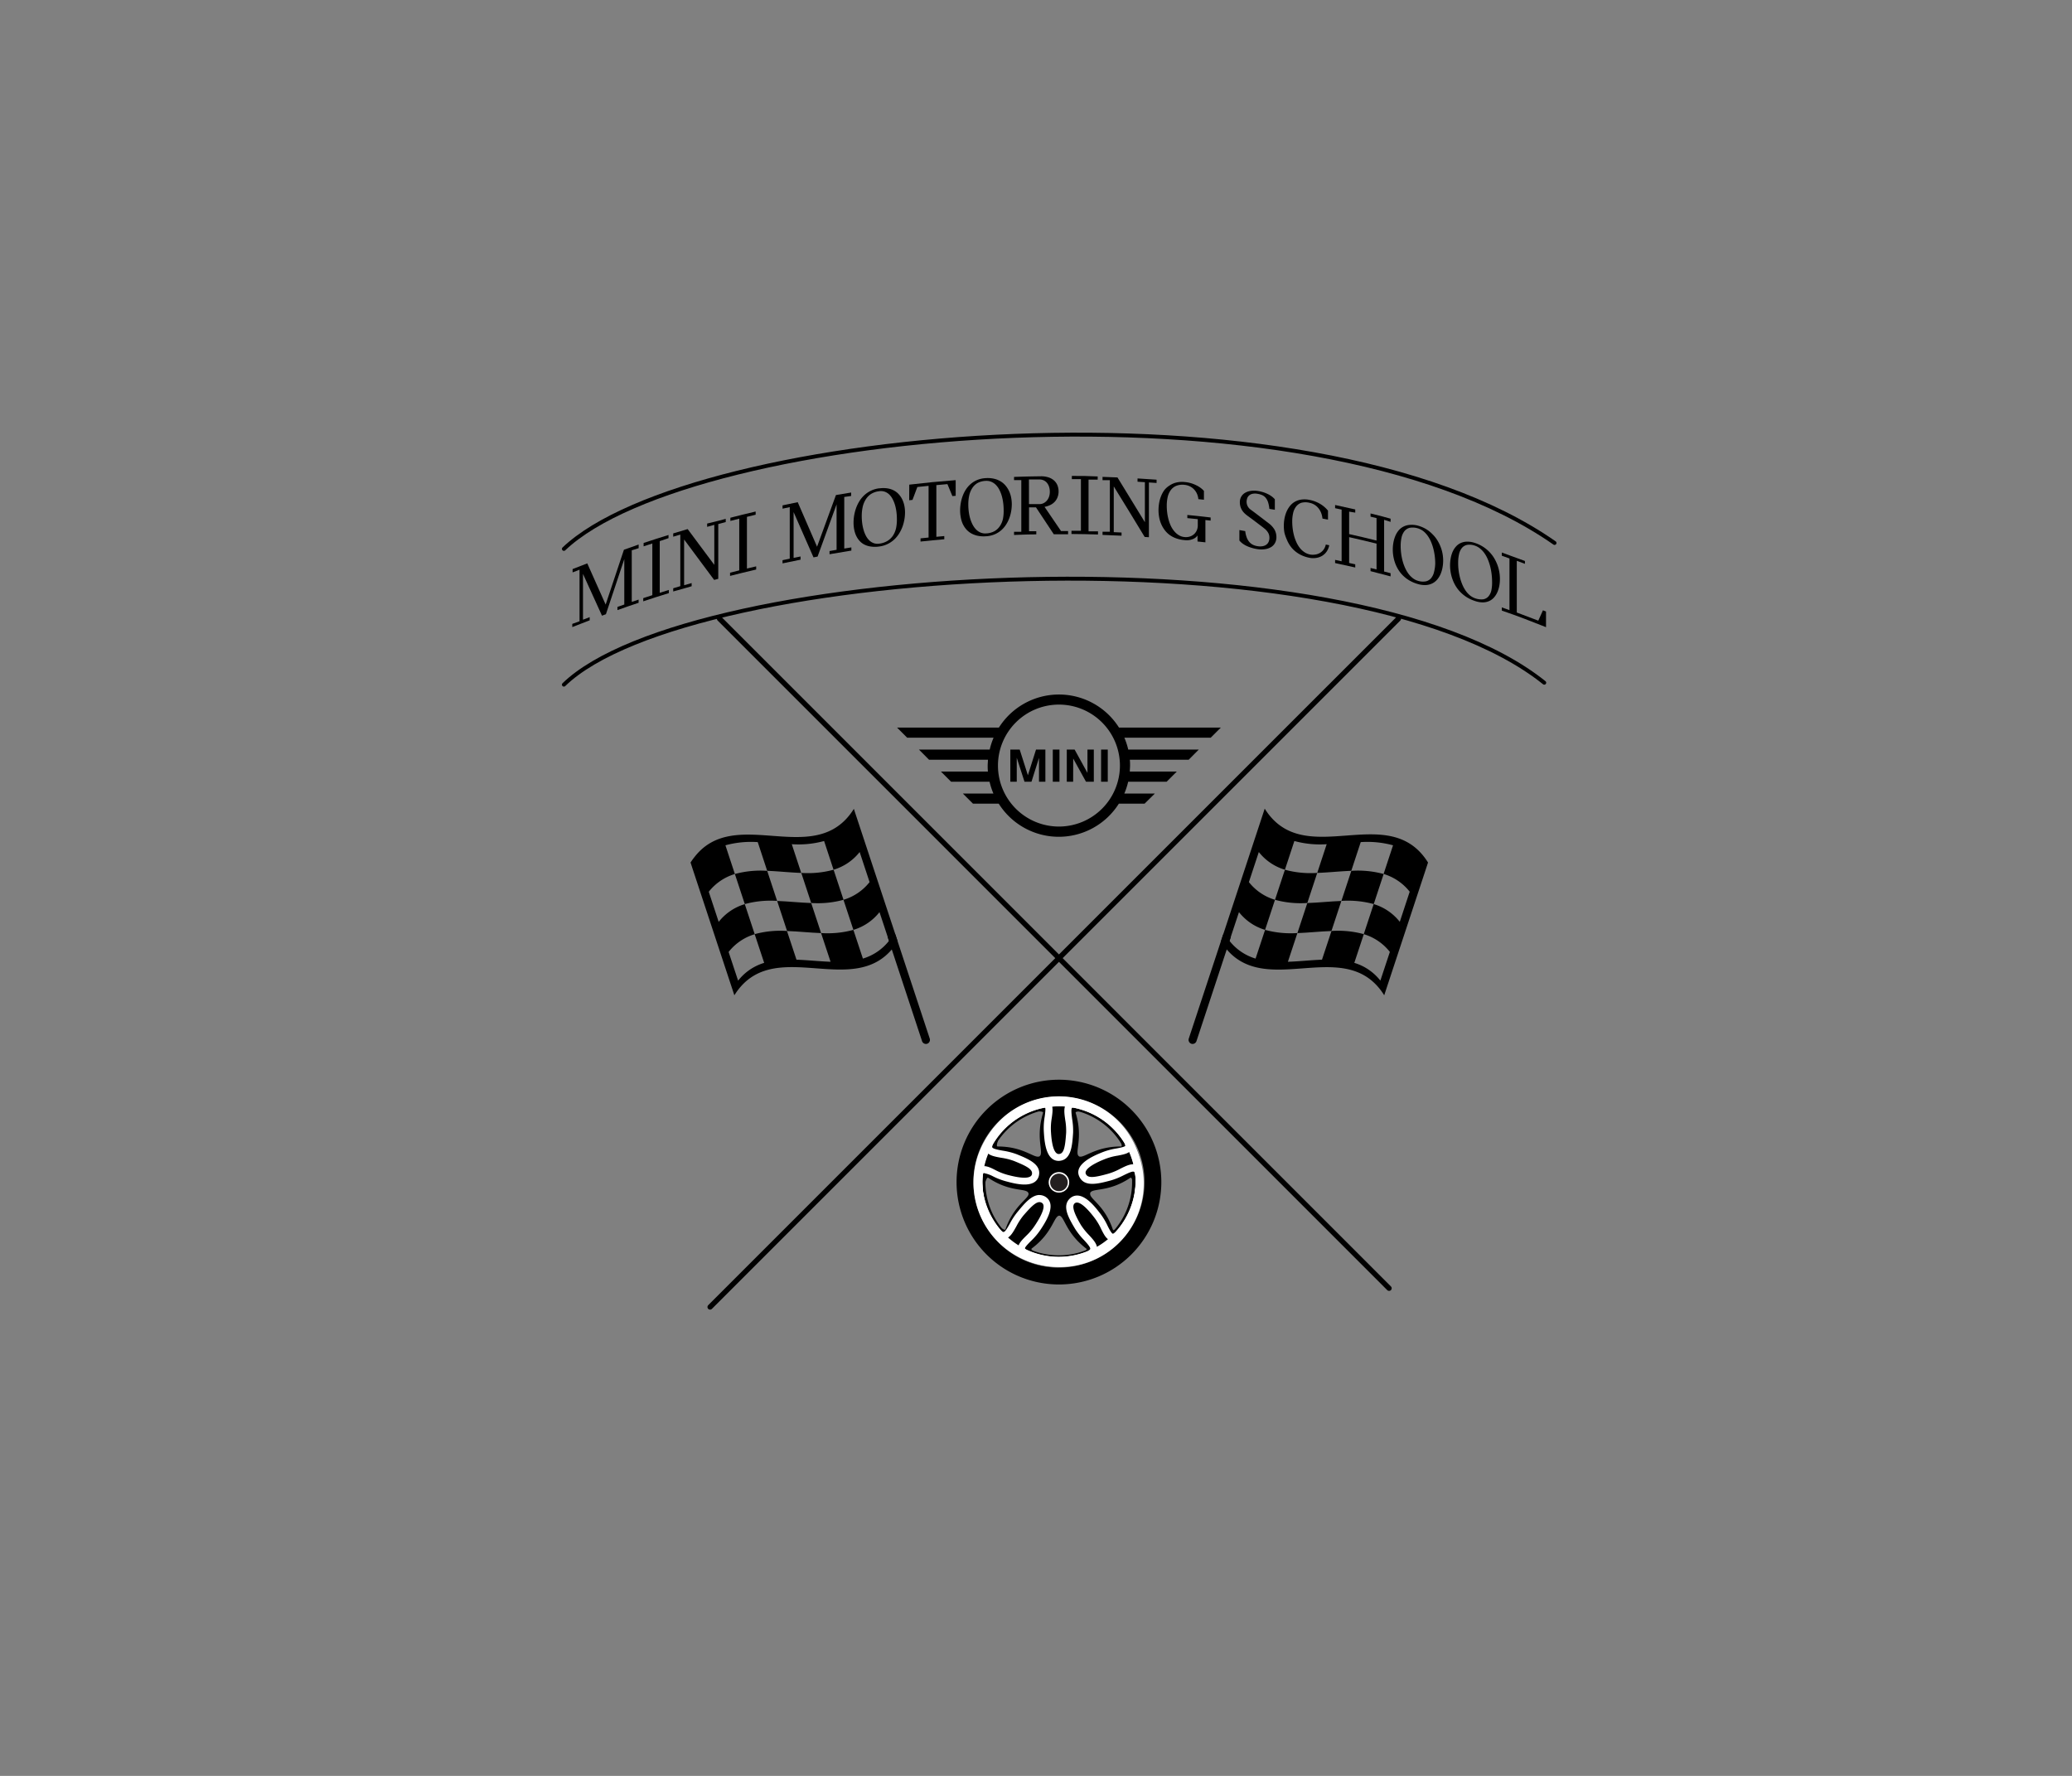 <svg id="Page_1" data-name="Page 1" xmlns="http://www.w3.org/2000/svg" viewBox="0 0 396.85 340.16"><rect x="0" y="0" width="396.85" height="340.16" fill="#808080" stroke="none"/><defs><style>.cls-1,.cls-4{fill:none;stroke:#000;stroke-linecap:round;stroke-miterlimit:10;}.cls-2{fill:#fff;}.cls-3{fill:#231f20;}.cls-4{stroke-width:0.75px;}</style></defs><title>mini_logo</title><g id="Layer_1" data-name="Layer 1"><path d="M194.71,149.73h-1.2v-6.16h1.79l1.57,4.92,1.56-4.92h1.79v6.16H199v-4.56l-1.44,4.56h-1.34l-1.48-4.59v4.59m6.9-6.16h1.28v6.16h-1.28Zm3.9,6.16h-1.22v-6.16h1.5l2.46,4.47v-4.47h1.22v6.16H208l-2.45-4.44Zm5.35-6.16h1.28v6.16h-1.28ZM221.19,152h-5.85a13.43,13.43,0,0,0,.74-2.27h7.37l1.94-1.94h-9c0-.38.05-.75.05-1.14s0-.76-.05-1.13h11.28l1.94-1.95H216.09a13.51,13.51,0,0,0-.74-2.27h16.54l1.94-1.94H214.32a13.61,13.61,0,0,0-23,0H171.81l1.94,1.94H190.3a13.53,13.53,0,0,0-.74,2.27H176l1.94,1.95h11.28c0,.37-.05.75-.05,1.13s0,.76.05,1.14h-9l1.94,1.94h7.37a13.45,13.45,0,0,0,.74,2.27h-5.85l1.94,1.94h4.93a13.6,13.6,0,0,0,23,0h4.93Zm-18.37,6.32a11.68,11.68,0,1,1,11.68-11.68,11.69,11.69,0,0,1-11.68,11.68"/><line class="cls-1" x1="137.8" y1="118.5" x2="266.05" y2="246.76"/><line class="cls-1" x1="267.85" y1="118.5" x2="136" y2="250.35"/><path d="M202.82,206.81a19.61,19.61,0,1,0,19.61,19.61A19.63,19.63,0,0,0,202.82,206.81Zm0,36a16.39,16.39,0,1,1,16.39-16.39A16.41,16.41,0,0,1,202.82,242.8Z"/><path d="M202.83,211.65a14.78,14.78,0,0,0-14.76,14.77,14.51,14.51,0,0,0,4.27,10.37,14.76,14.76,0,1,0,10.5-25.14Zm0,28.8a14.05,14.05,0,1,1,14-14A14,14,0,0,1,202.83,240.45Z"/><path d="M218.06,221.86l0,0s0,0,0,0c-.27-.84-2.5-3.93-3.31-4.26s.56,2.09-.08,2c-4.88,0-7,2.26-7.95,1.92-1.08-.58.84-3.28-.69-8.33-.24-.59,2.32,0,1.92-.67-.56-.68-4.16-1.91-5-1.93h-.1c-.88,0-4.49,1.24-5,1.93-.4.65,2.16.08,1.92.67-1.52,5,.32,7.72-.72,8.32-1,.39-3-1.9-7.93-1.91-.64.06.66-2.23-.08-2s-3,3.42-3.31,4.26c0,0,0,0,0,0l0,0c-.24.85-.12,4.66.37,5.39.5.58.7-2,1.2-1.64,4.47,3,7.57,1.78,7.71,3.08-.07,1-2.81,2.19-4.42,6.74-.16.62-1.89-1.36-1.94-.6s2.22,4,2.92,4.54l0,0,0,0c.72.51,4.35,1.65,5.21,1.43s-1.7-1.34-1.15-1.68c4.08-3.06,4.19-6.22,5.28-6.27,1,.2,1.18,3.28,5.14,6.31.54.34-1.87,1.37-1.17,1.66s4.5-.88,5.22-1.38l0,0,0,0c.71-.53,2.92-3.63,3-4.51s-1.8,1.2-1.95.58c-1.6-4.68-4.44-5.83-4.35-6.86a.64.64,0,0,1,0-.15v0c.44-1,3.45-.06,7.66-2.88.5-.41.7,2.22,1.2,1.64C218.18,226.51,218.3,222.7,218.06,221.86Z"/><path class="cls-2" d="M202.82,242.5a16,16,0,0,1-3.48-31.69,2,2,0,0,1,1.78.39c.64.64.5,1.69.33,2.91a11.42,11.42,0,0,0-.15,2.82c.16,2.66.69,4.11,1.47,4.11,1,0,1.24-1.3,1.43-4.1a12.1,12.1,0,0,0-.18-2.44c-.19-1.37-.36-2.55.37-3.26a2.16,2.16,0,0,1,2-.41,16,16,0,0,1,12.49,15.64h0A16.05,16.05,0,0,1,202.82,242.5Zm-2.92-30.39-.32,0a14.69,14.69,0,1,0,17.92,14.33,14.6,14.6,0,0,0-11.4-14.31c-.44-.07-.69,0-.76.05-.24.23-.09,1.32,0,2.11a13.41,13.41,0,0,1,.19,2.71c-.17,2.47-.35,5.27-2.75,5.36h0c-2.26,0-2.7-3.05-2.84-5.35a12.72,12.72,0,0,1,.15-3.12c.08-.6.22-1.6.06-1.76A.49.49,0,0,0,199.91,212.11Z"/><path class="cls-2" d="M202.81,242.62a16,16,0,0,1-5.09-31.24,16.14,16.14,0,0,1,18.83,6.91,2,2,0,0,1,.2,1.82c-.4.81-1.44,1-2.65,1.24a11.52,11.52,0,0,0-2.72.76c-2.47,1-3.68,2-3.43,2.7.35.92,1.62.76,4.34,0a12,12,0,0,0,2.26-.94c1.24-.62,2.31-1.15,3.21-.68a2.16,2.16,0,0,1,1,1.73,16,16,0,0,1-10.85,16.81h0A16.06,16.06,0,0,1,202.81,242.62Zm0-30.71a14.67,14.67,0,0,0-13.87,19.35,14.7,14.7,0,0,0,18.59,9.25h0a14.6,14.6,0,0,0,9.94-15.36c-.07-.44-.2-.66-.29-.71-.3-.15-1.28.34-2,.69a13.38,13.38,0,0,1-2.52,1c-2.39.63-5.1,1.34-6-.9s2.81-3.85,4.17-4.4a12.65,12.65,0,0,1,3-.85c.59-.11,1.59-.3,1.69-.51,0,0,0-.14-.17-.57A14.74,14.74,0,0,0,202.77,211.9Z"/><path class="cls-2" d="M202.78,242.07a15.94,15.94,0,0,1-13.17-7h0A16,16,0,0,1,216,216.94a16.13,16.13,0,0,1-1.48,20,2,2,0,0,1-1.69.69c-.89-.16-1.37-1.11-1.92-2.21a11.55,11.55,0,0,0-1.48-2.41c-1.64-2.1-2.89-3-3.54-2.56s-.29,1.77,1.14,4.19a12.13,12.13,0,0,0,1.53,1.91c.93,1,1.74,1.9,1.54,2.9a2.16,2.16,0,0,1-1.39,1.45A16.21,16.21,0,0,1,202.78,242.07Zm0-30.73a14.68,14.68,0,0,0-12.07,23h0a14.61,14.61,0,0,0,17.5,5.35c.4-.19.58-.37.6-.47.07-.33-.67-1.13-1.21-1.72a13.37,13.37,0,0,1-1.69-2.13c-1.26-2.13-2.69-4.54-.77-6,1.87-1.28,4,1,5.37,2.8a12.62,12.62,0,0,1,1.64,2.65c.27.54.73,1.44,1,1.49,0,0,.14,0,.5-.32a14.76,14.76,0,0,0,1.32-18.29,14.58,14.58,0,0,0-9.42-6.12A15,15,0,0,0,202.79,211.33Z"/><path class="cls-2" d="M202.76,242.08a15.82,15.82,0,0,1-6.56-1.42,2,2,0,0,1-1.19-1.38c-.13-.9.62-1.65,1.48-2.52a11.43,11.43,0,0,0,1.81-2.16c1.47-2.23,1.93-3.7,1.3-4.17-.81-.57-1.77.29-3.61,2.42a12.1,12.1,0,0,0-1.33,2.06c-.67,1.21-1.25,2.25-2.26,2.38a2.17,2.17,0,0,1-1.82-.86,16,16,0,1,1,25-.72A16.13,16.13,0,0,1,202.76,242.08Zm-3.67-13.18a2.23,2.23,0,0,1,1.29.43c1.8,1.36.32,4.07-.95,6a12.67,12.67,0,0,1-2,2.4c-.43.43-1.14,1.15-1.11,1.38,0,0,0,.14.46.37a14.76,14.76,0,0,0,17.76-4.56,14.68,14.68,0,1,0-23.46-17.66h0a14.6,14.6,0,0,0,.5,18.29c.3.32.51.44.64.42.33,0,.86-1,1.25-1.7A13.21,13.21,0,0,1,195,232C196.22,230.5,197.61,228.89,199.09,228.89Z"/><path class="cls-2" d="M202.84,242.68a16.06,16.06,0,0,1-16-17.58,2,2,0,0,1,.92-1.57c.8-.41,1.76,0,2.87.58a11.45,11.45,0,0,0,2.63,1c2.59.67,4.13.62,4.37-.12.27-.95-.85-1.58-3.46-2.63a12,12,0,0,0-2.37-.59c-1.36-.24-2.54-.45-3-1.37a2.15,2.15,0,0,1,.22-2,16,16,0,0,1,18.74-7h0a16,16,0,0,1-5,31.29Zm-14.36-18-.08,0s-.12.08-.2.55a14.76,14.76,0,0,0,10.08,15.32,14.68,14.68,0,0,0,9.1-27.92h0a14.61,14.61,0,0,0-17.14,6.4c-.2.39-.23.65-.19.74.15.3,1.22.49,2,.63a13.38,13.38,0,0,1,2.64.67c2.3.92,4.9,2,4.25,4.27-.7,2.15-3.74,1.62-6,1a12.68,12.68,0,0,1-2.92-1.11A6.13,6.13,0,0,0,188.48,224.71Z"/><circle class="cls-2" cx="202.82" cy="226.47" r="1.97"/><circle class="cls-3" cx="202.82" cy="226.48" r="1.69"/><path d="M229.17,199.39a.79.79,0,0,1-1,.53h0a.79.79,0,0,1-.48-1l6.52-19.75a.79.79,0,0,1,1-.53h0a.79.79,0,0,1,.48,1Z"/><path d="M244.2,172.35a18.64,18.64,0,0,0,6.19.61l1.9-5.76a18.65,18.65,0,0,1-6.19-.61Z"/><path d="M256.92,172.56a18.73,18.73,0,0,1,6.19.61l1.9-5.76a18.76,18.76,0,0,0-6.19-.61Z"/><path d="M248.49,178.73c2.16-.08,4.37-.33,6.52-.4l1.9-5.76c-2.16.08-4.37.33-6.52.4Z"/><path d="M272.7,164.05c-7.58-9.66-22.08,1.65-29.66-8a13.28,13.28,0,0,1-.81-1.16l-.35,1.07-7.69,23.29-.35,1.07a13.25,13.25,0,0,0,.81,1.16c7.58,9.66,22.08-1.64,29.66,8a13.47,13.47,0,0,1,.81,1.16l.35-1.07,7.69-23.29.35-1.07A13.33,13.33,0,0,0,272.7,164.05Zm-13.31,20.38,1.82-5.5a18.74,18.74,0,0,0-6.19-.61l-1.82,5.5c-2.16.08-4.37.33-6.53.4l1.82-5.5a18.65,18.65,0,0,1-6.19-.61l-1.82,5.5a10,10,0,0,1-5-3.4l1.82-5.5a10,10,0,0,0,5,3.4l1.9-5.76a10,10,0,0,1-5-3.39l1.9-5.76a10,10,0,0,0,5,3.39l1.81-5.5a18.65,18.65,0,0,0,6.19.61l-1.81,5.5c2.16-.08,4.37-.32,6.52-.4l1.81-5.5a18.75,18.75,0,0,1,6.19.61L265,167.4a10,10,0,0,1,5,3.4l-1.9,5.77a10,10,0,0,0-5-3.4l-1.9,5.76a10,10,0,0,1,5,3.4l-1.82,5.5A10,10,0,0,0,259.39,184.43Z"/><path d="M176.59,199.39a.79.79,0,0,0,1,.53h0a.79.79,0,0,0,.48-1l-6.52-19.75a.79.79,0,0,0-1-.53h0a.79.79,0,0,0-.48,1Z"/><path d="M161.56,172.35a18.64,18.64,0,0,1-6.19.61l-1.9-5.76a18.65,18.65,0,0,0,6.19-.61Z"/><path d="M148.84,172.56a18.73,18.73,0,0,0-6.19.61l-1.9-5.76a18.76,18.76,0,0,1,6.19-.61Z"/><path d="M157.27,178.73c-2.16-.08-4.37-.33-6.52-.4l-1.9-5.76c2.16.08,4.37.33,6.52.4Z"/><path d="M132.26,165.21l.35,1.07,7.69,23.29.35,1.07a13.47,13.47,0,0,1,.81-1.16c7.58-9.66,22.08,1.65,29.66-8a13.25,13.25,0,0,0,.81-1.16l-.35-1.07L163.89,156l-.35-1.07a13.28,13.28,0,0,1-.81,1.16c-7.58,9.66-22.08-1.64-29.66,8A13.33,13.33,0,0,0,132.26,165.21Zm9.11,22.63-1.82-5.5a10,10,0,0,1,5-3.4l-1.9-5.76a10,10,0,0,0-5,3.4l-1.9-5.77a10,10,0,0,1,5-3.4l-1.81-5.5a18.75,18.75,0,0,1,6.19-.61l1.81,5.5c2.16.08,4.37.33,6.52.4l-1.81-5.5a18.65,18.65,0,0,0,6.19-.61l1.81,5.5a10,10,0,0,0,5-3.39l1.9,5.76a10,10,0,0,1-5,3.39l1.9,5.76a10,10,0,0,0,5-3.4l1.82,5.5a10,10,0,0,1-5,3.4l-1.82-5.5a18.65,18.65,0,0,1-6.19.61l1.82,5.5c-2.16-.08-4.37-.32-6.53-.4l-1.82-5.5a18.74,18.74,0,0,0-6.19.61l1.82,5.5A10,10,0,0,0,141.37,187.84Z"/><path d="M121,105.41c0,4,0,5.93,0,9.88l1.31-.44v.61c-1.62.54-2.43.82-4.05,1.4v-.61l1.31-.46c0-3.48,0-5.22,0-8.7-1.41,4.21-2.11,6.33-3.52,10.56l-.75.28,0,0-3.64-8c0,3.51,0,5.26,0,8.77l1.28-.49v.61c-1.33.51-2,.76-3.33,1.29v-.61L111,119c0-4,0-5.93,0-9.88l-1.33.52V109l2.81-1.09L116,115.8c1.4-4.21,2.1-6.31,3.5-10.5l2.82-1V105Z"/><path d="M126.36,103.65c0,4,0,5.94,0,9.9l1.74-.55v.61c-2,.61-2.94.92-4.9,1.57v-.61l1.74-.57c0-4,0-5.94,0-9.9l-1.67.55V104c1.9-.63,2.86-.94,4.77-1.53v.61Z"/><path d="M139,99.38V100l-1.43.38v10.49l-.79.21c-2.31-3.12-3.46-4.67-5.75-7.74,0,3.5,0,5.25,0,8.76l1.44-.42v.61c-1.41.41-2.12.62-3.53,1v-.61l1.36-.41v-9.88l-1.36.41v-.63l2.77-.83c2,2.72,3.06,4.09,5.1,6.85v-7.66l-1.37.38v-.63C136.86,99.95,137.58,99.76,139,99.38Z"/><path d="M143.06,99v9.9l1.77-.42v.61c-2,.47-3,.71-5,1.22v-.61l1.76-.45v-9.9l-1.7.43v-.61c1.93-.5,2.9-.73,4.84-1.19v.61Z"/><path d="M161.7,95.19c0,4,0,5.93,0,9.88l1.36-.22v.61c-1.67.27-2.51.41-4.18.7v-.61l1.35-.24c0-3.48,0-5.22,0-8.7-1.46,4-2.18,6-3.64,10l-.78.15,0,0L152,98.09c0,3.51,0,5.26,0,8.77l1.33-.27v.61c-1.38.28-2.07.42-3.45.71v-.61l1.38-.29V97.14l-1.38.29V96.8l2.91-.61,3.7,8.53c1.45-4,2.17-5.95,3.62-9.9l2.91-.48V95Z"/><path d="M168.38,93.55a5.35,5.35,0,0,1,1.62,0,3.93,3.93,0,0,1,1.27.43,3.41,3.41,0,0,1,.94.77,4.33,4.33,0,0,1,.64,1,5,5,0,0,1,.37,1.16,6.62,6.62,0,0,1,.12,1.23,8.15,8.15,0,0,1-.12,1.36,7.92,7.92,0,0,1-.37,1.39,7.07,7.07,0,0,1-.65,1.32,5.63,5.63,0,0,1-.94,1.14,5.17,5.17,0,0,1-2.87,1.33,5.61,5.61,0,0,1-1.65,0,3.88,3.88,0,0,1-1.26-.41,3.23,3.23,0,0,1-.92-.75,4,4,0,0,1-.62-1,5.23,5.23,0,0,1-.35-1.16,6.91,6.91,0,0,1-.11-1.23,8.65,8.65,0,0,1,.11-1.37,8.14,8.14,0,0,1,.36-1.4,7,7,0,0,1,.63-1.33,5.48,5.48,0,0,1,.93-1.15,5.15,5.15,0,0,1,2.88-1.35Zm3.4,5.85a10.66,10.66,0,0,0-.09-1.37,8.33,8.33,0,0,0-.27-1.3,6.11,6.11,0,0,0-.46-1.14,3.38,3.38,0,0,0-.65-.88,2.42,2.42,0,0,0-.86-.53,2.28,2.28,0,0,0-1.08-.09,3.73,3.73,0,0,0-1.59.56,3.43,3.43,0,0,0-1,1.07,4.57,4.57,0,0,0-.56,1.43,8.1,8.1,0,0,0-.17,1.65,10.47,10.47,0,0,0,.08,1.36,8.49,8.49,0,0,0,.26,1.3,6,6,0,0,0,.45,1.15,3.5,3.5,0,0,0,.65.89,2.36,2.36,0,0,0,.86.54,2.23,2.23,0,0,0,1.07.09,3.89,3.89,0,0,0,1.6-.55,3.42,3.42,0,0,0,1.05-1.05,4.42,4.42,0,0,0,.57-1.44A8,8,0,0,0,171.78,99.4Z"/><path d="M174.15,92.83c3.55-.41,5.33-.58,8.89-.86v3l-.63.05-.95-2.29-2.12.19c0,4,0,5.94,0,9.9l1.52-.14v.61c-1.82.16-2.73.25-4.55.44v-.61l1.54-.16c0-4,0-5.94,0-9.9l-2.15.22-.93,2.47-.63.07C174.15,94.62,174.15,94,174.15,92.83Z"/><path d="M188.81,91.58a5.47,5.47,0,0,1,1.63.13,4.3,4.3,0,0,1,1.27.53,3.86,3.86,0,0,1,.94.84,4.84,4.84,0,0,1,.65,1.06,5.34,5.34,0,0,1,.37,1.19,6.79,6.79,0,0,1,.12,1.24,7.89,7.89,0,0,1-.12,1.35,7.38,7.38,0,0,1-.37,1.36,6.37,6.37,0,0,1-.65,1.27,5,5,0,0,1-.95,1.07,4.69,4.69,0,0,1-1.27.76,5,5,0,0,1-1.62.34,5.74,5.74,0,0,1-1.66-.12,4.22,4.22,0,0,1-1.27-.52,3.66,3.66,0,0,1-.93-.83,4.54,4.54,0,0,1-.62-1.05A5.62,5.62,0,0,1,184,99a7,7,0,0,1-.11-1.24,8.36,8.36,0,0,1,.12-1.36,7.67,7.67,0,0,1,.36-1.37,6.34,6.34,0,0,1,.63-1.27,4.86,4.86,0,0,1,.94-1.07,4.72,4.72,0,0,1,1.27-.77A5,5,0,0,1,188.81,91.58Zm3.42,6.12a10.69,10.69,0,0,0-.09-1.38,8.9,8.9,0,0,0-.27-1.33,6.62,6.62,0,0,0-.46-1.17,3.8,3.8,0,0,0-.66-.93,2.72,2.72,0,0,0-.87-.6,2.37,2.37,0,0,0-1.09-.18,3.52,3.52,0,0,0-1.6.43,3,3,0,0,0-1,1,4.18,4.18,0,0,0-.56,1.39,7.87,7.87,0,0,0-.17,1.64,10.59,10.59,0,0,0,.08,1.37,8.84,8.84,0,0,0,.26,1.32,6.62,6.62,0,0,0,.46,1.18,3.92,3.92,0,0,0,.65.94,2.66,2.66,0,0,0,.86.61,2.32,2.32,0,0,0,1.08.18,3.67,3.67,0,0,0,1.61-.42,3.05,3.05,0,0,0,1.06-1,4.05,4.05,0,0,0,.58-1.39A7.83,7.83,0,0,0,192.23,97.7Z"/><path d="M198.42,97.18l-1.33,0c0,1.83,0,2.74,0,4.57l1.39,0v.61c-1.7,0-2.56.05-4.26.11v-.61l1.39,0c0-4,0-5.94,0-9.9l-1.39,0v-.61c2-.07,3-.09,5.08-.12a4.5,4.5,0,0,1,1.56.22,2.94,2.94,0,0,1,1.07.63,2.49,2.49,0,0,1,.62.93,3.18,3.18,0,0,1,.2,1.12,3,3,0,0,1-.19,1.08,2.7,2.7,0,0,1-.53.88,2.87,2.87,0,0,1-.85.63,4,4,0,0,1-1.12.36l3.16,4.64h1.35v.61h-2.74Zm-1.33-.62,2,0a1.83,1.83,0,0,0,.78-.18,2,2,0,0,0,.63-.49,2.3,2.3,0,0,0,.42-.74,2.81,2.81,0,0,0,.15-.94,3,3,0,0,0-.15-1,2.23,2.23,0,0,0-.41-.74,1.77,1.77,0,0,0-.63-.47,1.9,1.9,0,0,0-.81-.16l-2,0C197.08,93.75,197.08,94.69,197.08,96.56Z"/><path d="M208.49,91.87c0,4,0,5.94,0,9.9l1.81,0v.61c-2-.06-3-.08-5.08-.1v-.61l1.81,0c0-4,0-5.94,0-9.9l-1.74,0v-.61c2,0,3,0,4.95.1v.61Z"/><path d="M221.52,91.88v.63l-1.47-.1c0,4.2,0,6.3,0,10.49l-.81-.05c-2.36-3.9-3.55-5.84-5.92-9.68,0,3.5,0,5.25,0,8.76l1.49.07v.61c-1.46-.07-2.19-.1-3.64-.15v-.61l1.4,0c0-4,0-5.93,0-9.88l-1.4,0v-.63l2.86.11c2.1,3.41,3.15,5.12,5.25,8.57,0-3.06,0-4.6,0-7.66l-1.41-.09v-.63C219.33,91.73,220.06,91.78,221.52,91.88Z"/><path d="M229.52,95.61a3.33,3.33,0,0,0-.34-1.19,2.92,2.92,0,0,0-.64-.83,2.81,2.81,0,0,0-.81-.51,3.06,3.06,0,0,0-.85-.21,3.25,3.25,0,0,0-1.6.19,2.5,2.5,0,0,0-1.05.83,3.52,3.52,0,0,0-.58,1.3,7.34,7.34,0,0,0-.18,1.61,11,11,0,0,0,.08,1.38,9.65,9.65,0,0,0,.27,1.36,7.6,7.6,0,0,0,.46,1.25,4.77,4.77,0,0,0,.66,1,3.37,3.37,0,0,0,.87.74,2.58,2.58,0,0,0,1.08.34,2.49,2.49,0,0,0,1-.1,2.2,2.2,0,0,0,.8-.45,2.12,2.12,0,0,0,.53-.74,2.35,2.35,0,0,0,.19-1V99.44l-2-.2v-.6c1.79.17,2.68.27,4.46.48v.6l-1-.11c0,1.71,0,2.56,0,4.27l-1.51-.16v-1.16a1.64,1.64,0,0,1-.32.36,2.13,2.13,0,0,1-.53.32,3.13,3.13,0,0,1-.74.21,3.63,3.63,0,0,1-.94,0,6.16,6.16,0,0,1-1.66-.37,5,5,0,0,1-1.28-.71,4.58,4.58,0,0,1-.93-1,5.46,5.46,0,0,1-.62-1.15A6.09,6.09,0,0,1,222,99a7.6,7.6,0,0,1-.11-1.25,8.49,8.49,0,0,1,.11-1.35,6.63,6.63,0,0,1,.36-1.32,5.41,5.41,0,0,1,.63-1.18A3.75,3.75,0,0,1,224,93a3.89,3.89,0,0,1,1.28-.57,4.8,4.8,0,0,1,1.64-.1,6.37,6.37,0,0,1,1.22.23,6.44,6.44,0,0,1,1,.4,5.33,5.33,0,0,1,.84.51,4.28,4.28,0,0,1,.61.56v1.69Z"/><path d="M238.5,101.73a5,5,0,0,0,.29,1.24,2.86,2.86,0,0,0,.51.86,2.23,2.23,0,0,0,.7.53,3.08,3.08,0,0,0,.88.26,2.83,2.83,0,0,0,.95,0,1.69,1.69,0,0,0,.71-.29,1.38,1.38,0,0,0,.44-.55,1.91,1.91,0,0,0,.15-.79,1.86,1.86,0,0,0-.23-.92,2.8,2.8,0,0,0-.66-.78l-.45-.36-.62-.47-.7-.53-.68-.51-.57-.42-.37-.27a5.86,5.86,0,0,1-.53-.46,2.85,2.85,0,0,1-.44-.56,2.94,2.94,0,0,1-.3-.68,3,3,0,0,1-.11-.85,2.07,2.07,0,0,1,.24-1,2,2,0,0,1,.69-.74,2.83,2.83,0,0,1,1.08-.4,4.52,4.52,0,0,1,1.43,0,6.74,6.74,0,0,1,1,.23,6.56,6.56,0,0,1,.91.36,4.83,4.83,0,0,1,.76.46,3.46,3.46,0,0,1,.59.55v2l-1.05-.17a5.74,5.74,0,0,0-.25-1.28,2.65,2.65,0,0,0-.46-.85,1.85,1.85,0,0,0-.67-.5,3.39,3.39,0,0,0-.87-.25,2.44,2.44,0,0,0-1,0,1.48,1.48,0,0,0-.64.32,1.27,1.27,0,0,0-.36.55,2.11,2.11,0,0,0-.11.68,1.85,1.85,0,0,0,.8,1.49l.37.27.6.45.72.55.72.55.6.46.37.28a4.24,4.24,0,0,1,1.15,1.23,2.89,2.89,0,0,1,.38,1.47,2.3,2.3,0,0,1-.25,1.08,2.07,2.07,0,0,1-.72.79,3,3,0,0,1-1.15.42,4.79,4.79,0,0,1-1.53,0,7.38,7.38,0,0,1-1.16-.27,6.45,6.45,0,0,1-1-.39,4.73,4.73,0,0,1-.75-.47,3.19,3.19,0,0,1-.53-.52v-2Z"/><path d="M253.29,99.33a3.93,3.93,0,0,0-.32-1.25,3.42,3.42,0,0,0-.59-.9,2.88,2.88,0,0,0-.75-.58,2.94,2.94,0,0,0-.81-.29,3.11,3.11,0,0,0-1.59,0,2.15,2.15,0,0,0-1,.73,3.17,3.17,0,0,0-.56,1.25,7.09,7.09,0,0,0-.17,1.6,11,11,0,0,0,.09,1.38,9.8,9.8,0,0,0,.27,1.37,8,8,0,0,0,.46,1.26,5.25,5.25,0,0,0,.66,1.08,3.79,3.79,0,0,0,.88.8,3,3,0,0,0,1.1.44,2.91,2.91,0,0,0,.94,0,2.36,2.36,0,0,0,1.59-.92,2.49,2.49,0,0,0,.44-1l.66.14a3.2,3.2,0,0,1-.46,1.15,2.84,2.84,0,0,1-.83.83,3,3,0,0,1-1.12.43,3.62,3.62,0,0,1-1.33,0,6.46,6.46,0,0,1-1.64-.53,5.65,5.65,0,0,1-1.26-.83,5.27,5.27,0,0,1-.92-1.06,6.22,6.22,0,0,1-.62-1.21A6.91,6.91,0,0,1,246,102a7.55,7.55,0,0,1-.11-1.26,7.86,7.86,0,0,1,.11-1.33,6.43,6.43,0,0,1,.36-1.28A4.78,4.78,0,0,1,247,97a3.33,3.33,0,0,1,.93-.85,3.49,3.49,0,0,1,1.26-.45,4.56,4.56,0,0,1,1.61.05,6.21,6.21,0,0,1,2.18.85,5.57,5.57,0,0,1,1.37,1.21v1.72Z"/><path d="M265.1,99.57c0,4,0,5.94,0,9.9l1.24.32v.61c-1.53-.4-2.3-.59-3.84-1v-.61l1.15.28c0-2,0-3,0-4.94-2.09-.52-3.14-.77-5.25-1.24v4.94l1.17.26v.61c-1.54-.35-2.31-.52-3.86-.85v-.61l1.25.27c0-4,0-5.94,0-9.9l-1.25-.27v-.61c1.54.33,2.32.5,3.86.85v.61L258.4,98v4.3c2.1.47,3.15.72,5.25,1.24,0-1.72,0-2.58,0-4.3l-1.15-.28v-.61c1.54.37,2.31.56,3.84,1v.61Z"/><path d="M271.57,100.68a6.53,6.53,0,0,1,1.58.67,6.37,6.37,0,0,1,1.24,1,6.24,6.24,0,0,1,.92,1.16,7.43,7.43,0,0,1,.63,1.28,7.14,7.14,0,0,1,.36,1.31,7.67,7.67,0,0,1,.11,1.27,7.46,7.46,0,0,1-.12,1.31,5.82,5.82,0,0,1-.36,1.24,4.21,4.21,0,0,1-.63,1.05,3,3,0,0,1-.92.75,3.13,3.13,0,0,1-1.23.34,4.52,4.52,0,0,1-1.57-.19,6.86,6.86,0,0,1-1.61-.67,6.28,6.28,0,0,1-1.24-.94,6,6,0,0,1-.91-1.14,6.92,6.92,0,0,1-.61-1.26,7.45,7.45,0,0,1-.34-1.3,7.67,7.67,0,0,1,0-2.59,6.08,6.08,0,0,1,.35-1.25,4.22,4.22,0,0,1,.62-1.07,2.93,2.93,0,0,1,.92-.76,3.17,3.17,0,0,1,1.24-.35A4.5,4.5,0,0,1,271.57,100.68Zm3.32,7.25a11.83,11.83,0,0,0-.09-1.41,11.13,11.13,0,0,0-.27-1.42,9.32,9.32,0,0,0-.45-1.33,6,6,0,0,0-.64-1.15,4.34,4.34,0,0,0-.84-.89,3.37,3.37,0,0,0-2.61-.63,1.86,1.86,0,0,0-1,.64,3,3,0,0,0-.55,1.2,7.26,7.26,0,0,0-.17,1.58,11.47,11.47,0,0,0,.08,1.39,10.88,10.88,0,0,0,.26,1.41,9.26,9.26,0,0,0,.45,1.33,6.15,6.15,0,0,0,.64,1.16,4.26,4.26,0,0,0,.84.89,3,3,0,0,0,1,.54,3.16,3.16,0,0,0,1.57.11,1.86,1.86,0,0,0,1-.62,2.85,2.85,0,0,0,.56-1.2A7.27,7.27,0,0,0,274.89,107.93Z"/><path d="M282.5,104a6.69,6.69,0,0,1,2.79,1.75,6.66,6.66,0,0,1,.91,1.2,7.88,7.88,0,0,1,.62,1.31,7.41,7.41,0,0,1,.35,1.33,7.78,7.78,0,0,1,.11,1.28,7.45,7.45,0,0,1-.11,1.3,5.66,5.66,0,0,1-.36,1.22,4,4,0,0,1-.62,1,2.76,2.76,0,0,1-.91.71,3,3,0,0,1-1.22.28,4.52,4.52,0,0,1-1.55-.26,7.11,7.11,0,0,1-1.6-.74,6.66,6.66,0,0,1-1.23-1,6.36,6.36,0,0,1-.9-1.18,7.34,7.34,0,0,1-.6-1.29,7.76,7.76,0,0,1-.34-1.32,8,8,0,0,1-.11-1.28,7.84,7.84,0,0,1,.11-1.31,5.91,5.91,0,0,1,.35-1.24,4,4,0,0,1,.61-1,2.72,2.72,0,0,1,.91-.72,3,3,0,0,1,1.23-.29A4.5,4.5,0,0,1,282.5,104Zm3.28,7.4a12.06,12.06,0,0,0-.09-1.41,11.52,11.52,0,0,0-.26-1.43,9.78,9.78,0,0,0-.44-1.35,6.35,6.35,0,0,0-.63-1.18,4.63,4.63,0,0,0-.83-.92,3.15,3.15,0,0,0-1-.58,3,3,0,0,0-1.54-.16,1.73,1.73,0,0,0-1,.6,2.81,2.81,0,0,0-.54,1.18,7.22,7.22,0,0,0-.17,1.58,11.67,11.67,0,0,0,.07,1.4,11.25,11.25,0,0,0,.26,1.42,9.72,9.72,0,0,0,.44,1.35,6.54,6.54,0,0,0,.63,1.19,4.55,4.55,0,0,0,.83.93,3.51,3.51,0,0,0,2.59.77,1.73,1.73,0,0,0,1-.57,2.72,2.72,0,0,0,.55-1.18A7.24,7.24,0,0,0,285.78,111.43Z"/><path d="M295.52,116.9l.59.23c0,1.19,0,1.78,0,3-3.37-1.33-5.06-2-8.47-3.18v-.61l1.47.53c0-4,0-5.94,0-9.9l-1.47-.53v-.61c1.78.63,2.66,1,4.43,1.62V108l-1.56-.58c0,4,0,5.94,0,9.9,1.65.61,2.47.92,4.12,1.56Z"/><path class="cls-4" d="M108,105.14C132.4,81.92,250.54,71,297.74,104"/><path class="cls-4" d="M108,131.14c24.19-23.42,150.45-30.34,187.77-.37"/></g></svg>
